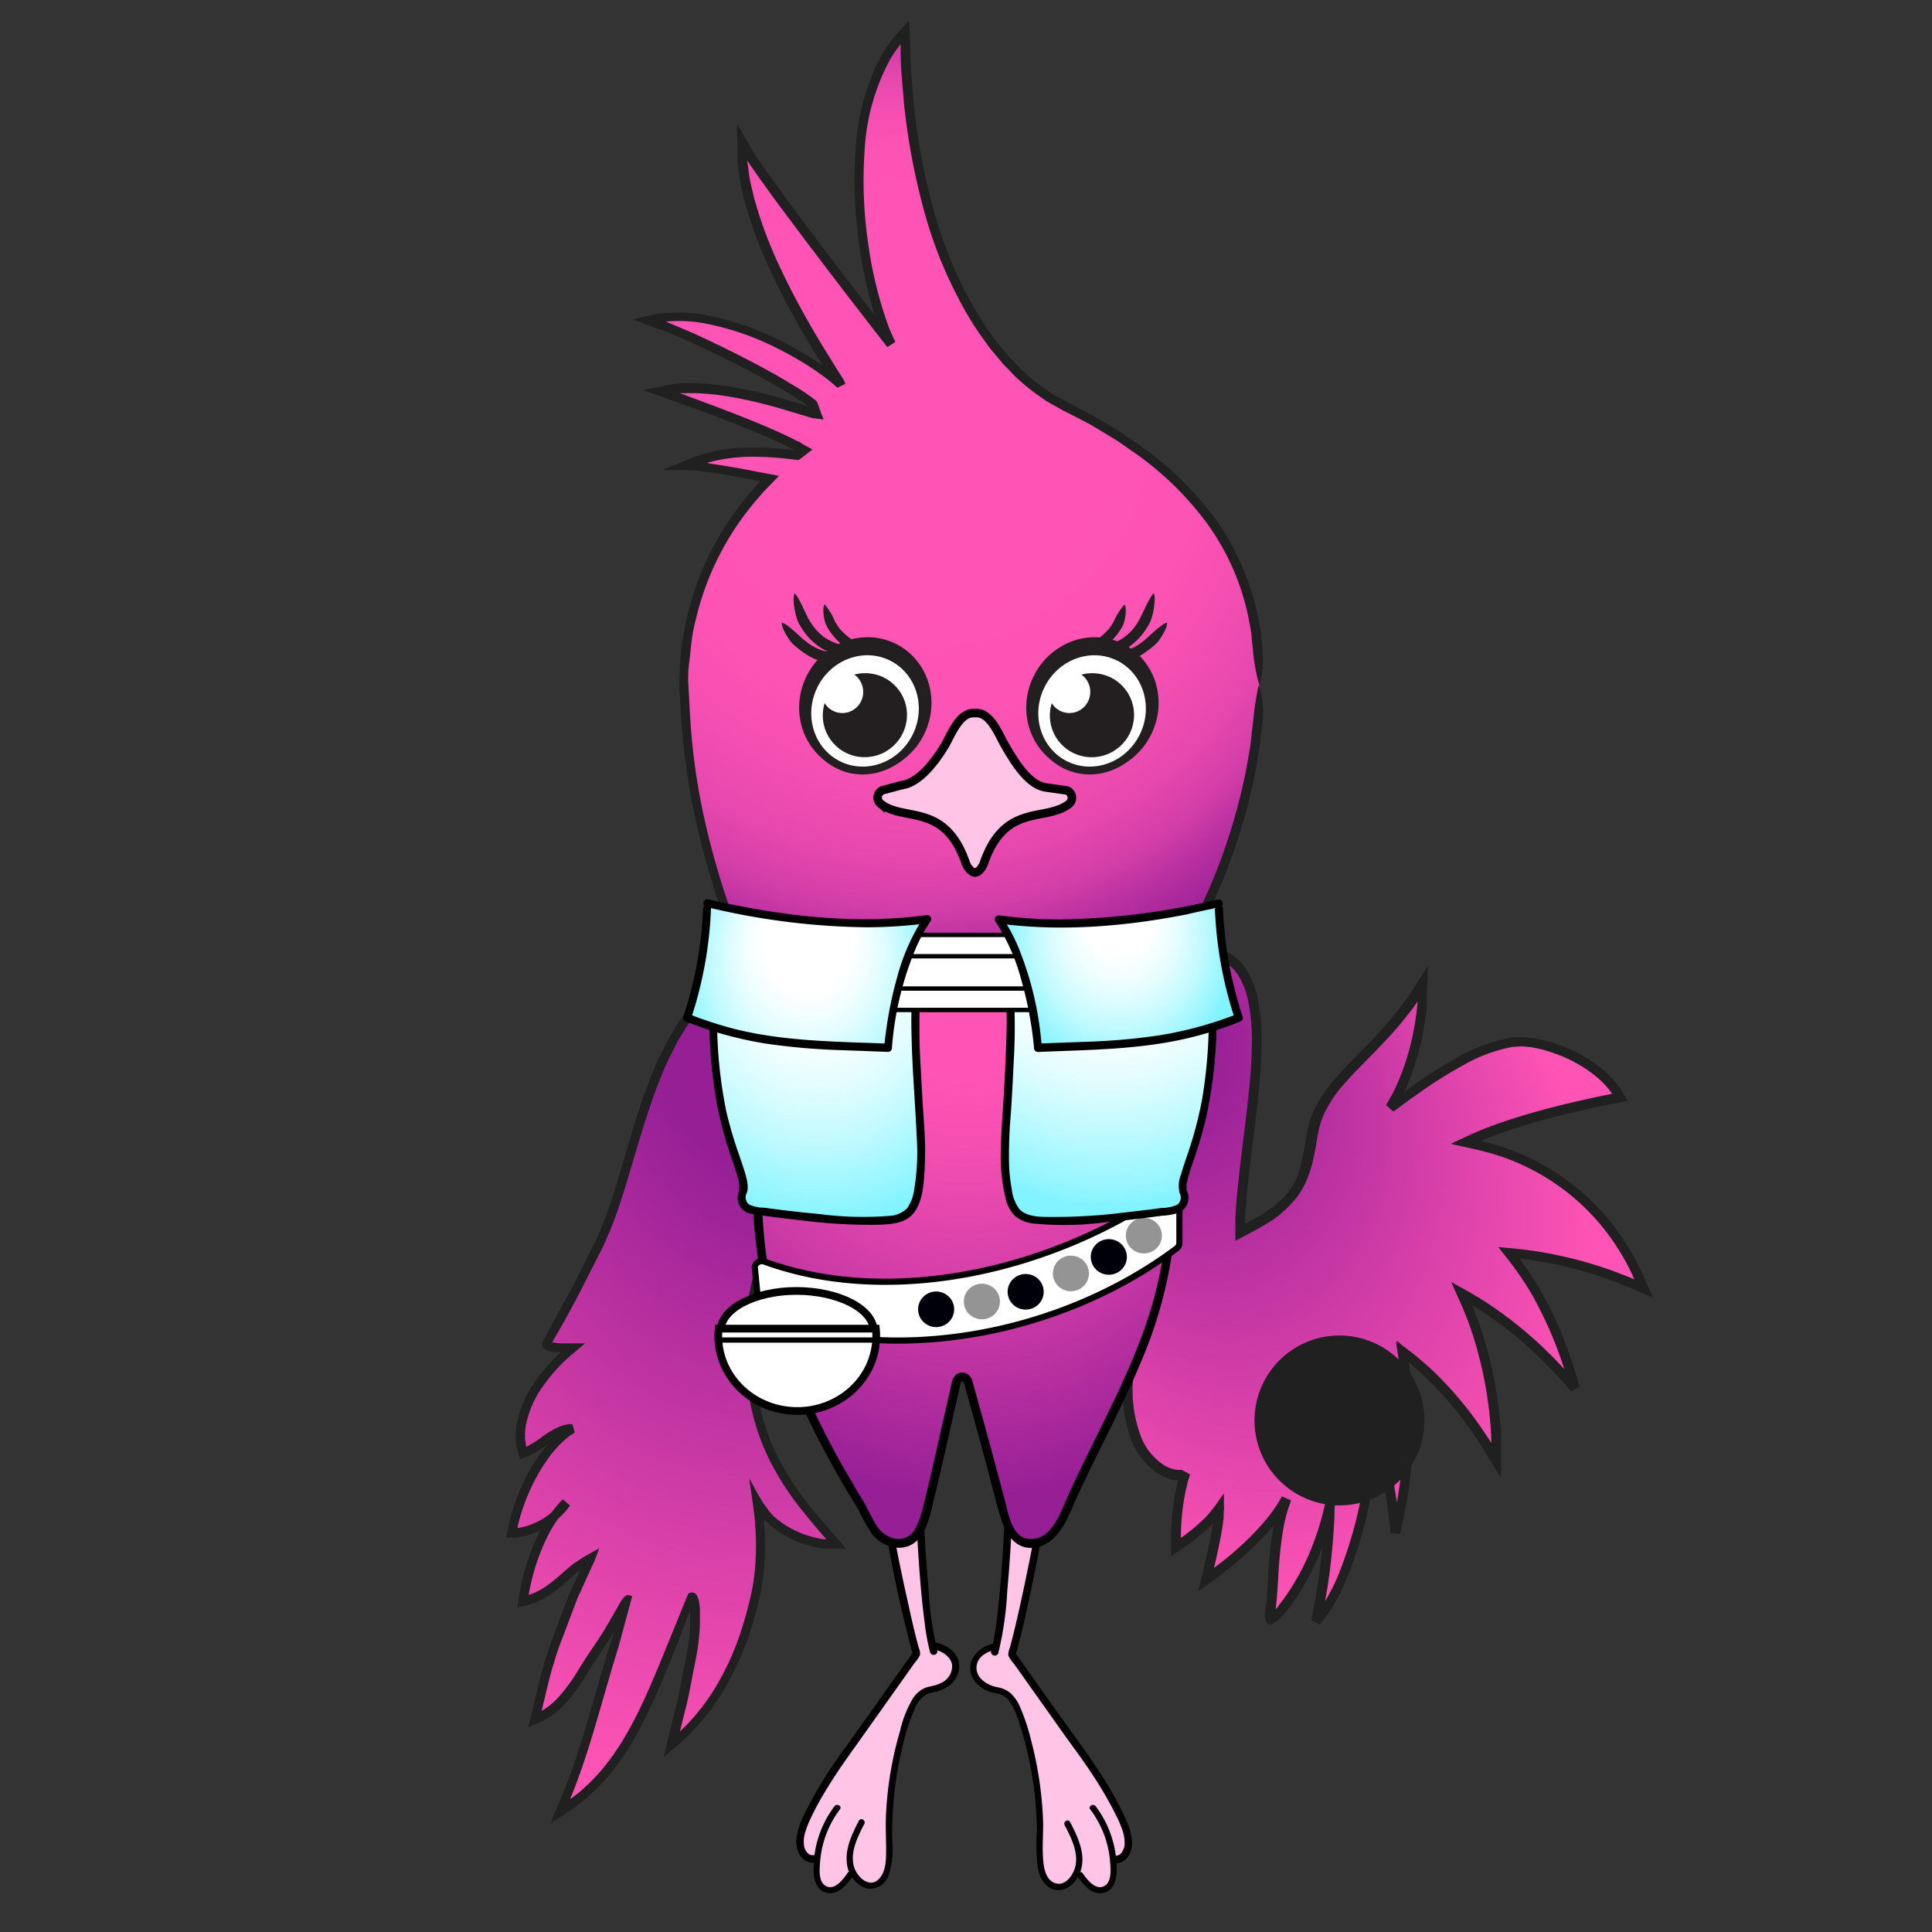<svg xmlns="http://www.w3.org/2000/svg" xmlns:xlink="http://www.w3.org/1999/xlink" viewBox="0 0 300 300"><rect x="0" y="0" width="300" height="300" fill="#333333" stroke="none"/><defs><style>.cls-1,.cls-28{fill:#ffc4e6;}.cls-2{fill:url(#radial-gradient);}.cls-10,.cls-11,.cls-13,.cls-17,.cls-26,.cls-3{fill:#fff;}.cls-12,.cls-13,.cls-14,.cls-17,.cls-20,.cls-28,.cls-3{stroke:#000;}.cls-11,.cls-12,.cls-13,.cls-14,.cls-17,.cls-3{stroke-linecap:round;}.cls-11,.cls-12,.cls-13,.cls-14,.cls-17,.cls-20,.cls-25,.cls-26,.cls-28,.cls-3{stroke-miterlimit:10;}.cls-4{fill:url(#radial-gradient-2);}.cls-5{fill:url(#radial-gradient-3);}.cls-6{fill:url(#radial-gradient-4);}.cls-7{fill:url(#New_Gradient_Swatch_1);}.cls-8{fill:url(#New_Gradient_Swatch_1-2);}.cls-9{fill:url(#New_Gradient_Swatch_1-3);}.cls-11,.cls-25,.cls-26{stroke:#231f20;}.cls-11{stroke-width:0.56px;}.cls-12,.cls-14,.cls-20,.cls-25{fill:none;}.cls-12,.cls-13{stroke-width:1.25px;}.cls-14{stroke-width:0.85px;}.cls-15{fill:url(#radial-gradient-5);}.cls-16{fill:url(#radial-gradient-6);}.cls-17{stroke-width:0.71px;}.cls-18{fill:url(#radial-gradient-7);}.cls-19{fill:url(#radial-gradient-8);}.cls-20{stroke-width:1.38px;}.cls-21{fill:url(#radial-gradient-9);}.cls-22{fill:#202020;}.cls-23{fill:url(#radial-gradient-10);}.cls-24{fill:url(#radial-gradient-11);}.cls-25{stroke-width:2.96px;}.cls-26{stroke-width:1.27px;}.cls-27{fill:#231f20;}.cls-28{stroke-width:1.38px;}</style><radialGradient id="radial-gradient" cx="45.52" cy="41.21" fy="12.104" r="75.31" gradientUnits="userSpaceOnUse"><stop offset="0.16" stop-color="#ff54b5"/><stop offset="0.28" stop-color="#f34eb1"/><stop offset="0.49" stop-color="#d23da8"/><stop offset="0.77" stop-color="#9e2398"/><stop offset="0.81" stop-color="#961f96"/></radialGradient><radialGradient id="radial-gradient-2" cx="-24499.13" cy="-13169.01" r="14.12" gradientTransform="matrix(0.2, 0.04, -0.04, 0.2, 4567.04, 3573.29)" gradientUnits="userSpaceOnUse"><stop offset="0.28" stop-color="#fff"/><stop offset="0.41" stop-color="#fbfbfb"/><stop offset="0.54" stop-color="#efefef"/><stop offset="0.67" stop-color="#dadada"/><stop offset="0.8" stop-color="#bebebe"/><stop offset="0.93" stop-color="#9a9a9a"/><stop offset="0.95" stop-color="#949494"/></radialGradient><radialGradient id="radial-gradient-3" cx="-24434.3" cy="-13202.89" r="14.12" xlink:href="#radial-gradient-2"/><radialGradient id="radial-gradient-4" cx="-24383.17" cy="-13242.24" r="14.12" xlink:href="#radial-gradient-2"/><radialGradient id="New_Gradient_Swatch_1" cx="-520.99" cy="2199.29" r="2.88" gradientTransform="matrix(1, 0.17, -0.17, 0.99, 943.98, -2013.25)" gradientUnits="userSpaceOnUse"><stop offset="0.07" stop-color="#919191"/><stop offset="0.21" stop-color="#828283"/><stop offset="0.47" stop-color="#5c5c60"/><stop offset="0.83" stop-color="#1f1f27"/><stop offset="1" stop-color="#00000a"/></radialGradient><radialGradient id="New_Gradient_Swatch_1-2" cx="-507.4" cy="2194.05" r="2.88" xlink:href="#New_Gradient_Swatch_1"/><radialGradient id="New_Gradient_Swatch_1-3" cx="-495.3" cy="2186.21" r="2.88" xlink:href="#New_Gradient_Swatch_1"/><radialGradient id="radial-gradient-5" cx="21.77" cy="29.27" fy="4.729" r="43.04" gradientUnits="userSpaceOnUse"><stop offset="0.21" stop-color="#fff"/><stop offset="0.28" stop-color="#f7feff"/><stop offset="0.38" stop-color="#e3fdff"/><stop offset="0.51" stop-color="#c1faff"/><stop offset="0.66" stop-color="#92f5ff"/><stop offset="0.71" stop-color="#81f4ff"/></radialGradient><radialGradient id="radial-gradient-6" cx="68.75" cy="29.27" fy="-12.677" r="71.76" gradientUnits="userSpaceOnUse"><stop offset="0.27" stop-color="#fff"/><stop offset="0.31" stop-color="#f7feff"/><stop offset="0.37" stop-color="#e3fdff"/><stop offset="0.44" stop-color="#c1faff"/><stop offset="0.53" stop-color="#92f5ff"/><stop offset="0.55" stop-color="#81f4ff"/></radialGradient><radialGradient id="radial-gradient-7" cx="20.06" cy="12.32" fy="4.466" r="21.14" gradientTransform="translate(0 -2.07) scale(1 1.17)" gradientUnits="userSpaceOnUse"><stop offset="0.34" stop-color="#fff"/><stop offset="0.43" stop-color="#f7feff"/><stop offset="0.57" stop-color="#e3fdff"/><stop offset="0.74" stop-color="#c1faff"/><stop offset="0.94" stop-color="#92f5ff"/><stop offset="1" stop-color="#81f4ff"/></radialGradient><radialGradient id="radial-gradient-8" cx="70.46" cy="12.32" fy="2.722" r="34.01" gradientTransform="translate(0 -1.22) scale(1 1.1)" gradientUnits="userSpaceOnUse"><stop offset="0.15" stop-color="#fff"/><stop offset="0.2" stop-color="#f7feff"/><stop offset="0.29" stop-color="#e3fdff"/><stop offset="0.4" stop-color="#c1faff"/><stop offset="0.52" stop-color="#92f5ff"/><stop offset="0.55" stop-color="#81f4ff"/></radialGradient><radialGradient id="radial-gradient-9" cx="24448.14" cy="74.49" fx="24432.205" fy="-4.543" r="89.42" gradientTransform="matrix(-1, 0, 0, 1, 24482.75, 0)" gradientUnits="userSpaceOnUse"><stop offset="0.25" stop-color="#961f96"/><stop offset="0.61" stop-color="#d840a9"/><stop offset="0.85" stop-color="#ff54b5"/></radialGradient><radialGradient id="radial-gradient-10" cx="-2025.09" cy="1349.18" fx="-2062.849" fy="1299.227" r="72.23" gradientTransform="translate(1855.85 -1329.65) scale(0.85 1.03)" gradientUnits="userSpaceOnUse"><stop offset="0.12" stop-color="#961f96"/><stop offset="0.52" stop-color="#d840a9"/><stop offset="0.79" stop-color="#ff54b5"/></radialGradient><radialGradient id="radial-gradient-11" cx="46.2" cy="124.57" fy="50.79" r="217.12" gradientUnits="userSpaceOnUse"><stop offset="0.14" stop-color="#ff54b5"/><stop offset="0.21" stop-color="#fd53b4"/><stop offset="0.25" stop-color="#f54fb2"/><stop offset="0.29" stop-color="#e748ae"/><stop offset="0.32" stop-color="#d33ea8"/><stop offset="0.34" stop-color="#ba31a1"/><stop offset="0.37" stop-color="#9b2298"/><stop offset="0.37" stop-color="#961f96"/></radialGradient><symbol id="Bird_Body_MASTER_1_9" data-name="Bird_Body_MASTER_1 9" viewBox="0 0 185.53 142.13"><path class="cls-20" d="M7.21,71.38"/><path class="cls-20" d="M132.92,66"/><path class="cls-21" d="M39.31,63.26c0,15.3,4.13,22.57,14.13,33.57-4.54.47-10.81-2.63-12.81-6.63a43.16,43.16,0,0,1,.5,6.66,44.49,44.49,0,0,1-.52,6.8A55.52,55.52,0,0,1,36,117.74,37,37,0,0,1,32,124a33,33,0,0,1-5.25,5.33c.74-2.6,1.35-5.14,1.89-7.65s1-5,1.45-7.51c.88-5,.43-10.5-.54-8.08s-1.89,4.91-2.83,7.41c-4,9.67-8,20.67-18,26.67,4-9,6-18,8.74-26.74.63-2.08,1.27-4.14,2-6.19s.22-1.63-.93.49a71,71,0,0,1-3.78,6.19c-3,4.25-5,9.25-10,11.25,1-4,2-9,3.75-13.38.75-2.18,1.56-4.34,2.43-6.45s1.82-4.17,2.82-6.17c-4,2-6,6-11,7,1-6,3-12,7-16A11.53,11.53,0,0,1,.88,95.06c1-6,4.86-13.88,9.86-16.88-3,0-5,3-8,4-2-6,3-13,8-17-2,0-5,0-4-1,1.5-2.75,2.93-5.38,4.31-8s2.71-5.17,4-7.82C21.74,34.18,22,13.88,38,3.19c5.32-3.57,20.18,1.22,21.2,9.27,3.54,27.83-9.27,12.81-16.74,35.23A56.52,56.52,0,0,0,39.31,63.26Z"/><path class="cls-22" d="M39.31,63.26a26.71,26.71,0,0,0-.5,2.63,17.52,17.52,0,0,0,0,2.94c0,.28.07.7.12,1.21,0,.25.06.53.09.83l0,.22v.06l.07.51c.13.77.21,1.55.38,2.33a36.36,36.36,0,0,0,3.11,9.28,46.43,46.43,0,0,0,5.57,8.53c1.07,1.34,2.2,2.67,3.35,4l.29.32h-.13c-.41,0-.82-.08-1.22-.17a15.44,15.44,0,0,1-4.73-1.79,13.31,13.31,0,0,1-2.09-1.47,4.81,4.81,0,0,1-.48-.42L42.91,92l-.12-.11-.11-.12a.53.53,0,0,1-.11-.14l-.93-1.28L41.41,90l-.29-.49-.58-1-1-1.85-.12-.2c0-.08-.09-.15-.06-.06l0,.3.1.65.44,3c.14,1,.26,2,.33,2.74l.09,1.38a42.49,42.49,0,0,1,0,5.41,32.54,32.54,0,0,1-.76,5.39c-.41,1.79-.88,3.57-1.45,5.33a44.08,44.08,0,0,1-4.58,10,34.73,34.73,0,0,1-3.31,4.43c-.61.69-1.25,1.35-1.92,2l-.19.18h0l.15-.63.68-2.76c.5-1.83.82-3.69,1.18-5.54s.77-3.66,1-5.58c.11-1,.19-1.9.22-2.86,0-.47,0-1,0-1.43l0-.72c0-.28,0-.71-.11-1.18-.12-.92-.41-1.53-.79-1.68a.69.69,0,0,0-.38-.1.83.83,0,0,0-.34.06,1,1,0,0,0-.27.16,1.87,1.87,0,0,0-.16.35l-1.17,2.88-2.3,5.64c-2.76,6.74-5.46,13.42-9.69,18.77a31.48,31.48,0,0,1-3.43,3.67l-.93.83-1,.76-.37.28h0s0,0,0-.11l.24-.58.45-1.15c.59-1.54,1.13-3.08,1.64-4.6,2-6.1,3.53-12,5.2-17.38.2-.58.46-1.59.69-2.45s.48-1.76.71-2.63.47-1.73.7-2.58c.11-.43.23-.85.34-1.27a.2.2,0,0,0-.19-.12.75.75,0,0,1-.24-.08,1,1,0,0,0-.17,0,.51.51,0,0,0-.25,0c-.2.1-.49.2-1.11,1.23l-1.9,3.32-.67,1.12-.47.75c-.64,1-1.28,1.93-1.93,2.89s-1.21,1.89-1.78,2.79a27.77,27.77,0,0,1-3.45,4.66,11.24,11.24,0,0,1-1.92,1.6,3.84,3.84,0,0,1-.5.32h0l0-.22c.05-.17.09-.35.13-.52l.45-1.9c.57-2.38,1-4.08,1.34-5.06.44-1.5.9-2.86,1.43-4.17l1.38-3.67c.46-1.14.81-2.25,1.26-3.21s.86-1.88,1.24-2.73c.31-.66.59-1.29.87-1.9.17-.38.4-.83.5-1.13l.36-.94.17-.46.09-.22,0-.11-.12.06-.9.49L12.52,99l-.79.53-.38.26A3.54,3.54,0,0,0,11,100c-.25.2-.49.38-.71.57l-1.18,1a24.68,24.68,0,0,1-2.62,2.12,3.58,3.58,0,0,1-.57.37,4.61,4.61,0,0,1-.8.45,8,8,0,0,1-1.41.59l-.07,0h0l.06-.32a34.38,34.38,0,0,1,3.14-9.43,19.52,19.52,0,0,1,1.91-3,16.17,16.17,0,0,1,1.29-1.49l.17-.19h0c-2.29-1.89-.64-.52-1.15-.93l0,0,0,0L9,90c-.1.13-.19.27-.3.4a8.27,8.27,0,0,1-.69.77,11.35,11.35,0,0,1-3.74,2.47,9.68,9.68,0,0,1-2.36.65h-.1s0,0,0,0,0,0,.14-.61h0c.14-.57.32-1.29.69-2.4a30.27,30.27,0,0,1,1.94-4.6,26,26,0,0,1,2-3.33A17.68,17.68,0,0,1,10,79.6a3.93,3.93,0,0,1,.57-.41l.3-.2.15-.11.07,0h0c-.77-2.78-.22-.77-.4-1.39h-.07a5.74,5.74,0,0,0-1.82.34,14.27,14.27,0,0,0-3.2,1.89c-.51.36-1,.72-1.54,1-.26.15-.53.31-.81.44-.07,0,0,0,0,0h0l-.06-.23c0-.32-.09-.65-.13-1a11.19,11.19,0,0,1,.09-2.07h0a16.23,16.23,0,0,1,3-6.77,27.12,27.12,0,0,1,3.1-3.61l.47-.44.4-.36c.15-.15.33-.3.51-.45l2.13-1.79c.08,0,0,0-.06,0H10l-1.29,0L8,64.35a5,5,0,0,1-.62-.1l-.23-.06s0,0,0,0c-.17.19-.18.26-.28.31s0,0,0,0,0,0,0,0a.34.34,0,0,1,.17,0l.07,0,.14.08s0,0,0,0l.12-.14.1-.2.36-.66L9.32,61c1-1.87,2.08-3.76,3.09-5.81l3.2-6.29a64.29,64.29,0,0,0,2.77-7C20,37,21.35,31.83,23.1,26.61a79,79,0,0,1,3-7.78c.31-.63.63-1.26.95-1.89a18.78,18.78,0,0,1,1-1.87c.36-.61.73-1.22,1.1-1.83l1.24-1.74.63-.88.71-.81,1.42-1.63,1.58-1.49.8-.74c.28-.24.58-.44.87-.67L38.19,4A5.56,5.56,0,0,1,40,3.1a12.33,12.33,0,0,1,4.22-.3,21.34,21.34,0,0,1,8.34,2.61c2.53,1.42,4.88,3.5,5.68,6.18a6.7,6.7,0,0,1,.21,1l.13,1.13c.09.76.18,1.51.23,2.27.14,1.51.23,3,.23,4.52A25.1,25.1,0,0,1,58.7,25a10.3,10.3,0,0,1-1.49,4c-1.53,2.33-4.48,3.47-6.94,5.38a21.21,21.21,0,0,0-5.93,7A41.62,41.62,0,0,0,41,49.65c-.41,1.4-.79,2.81-1.12,4.22l-.14.59c-.06.28-.12.55-.17.81-.22,1-.38,1.9-.46,2.38a12.92,12.92,0,0,0,.17,5.61,47.19,47.19,0,0,0,1.3-5.35c.09-.47.24-1.31.46-2.33,0-.25.11-.52.17-.79l.14-.58c.32-1.38.69-2.76,1.1-4.13a39.3,39.3,0,0,1,3.18-8,19.72,19.72,0,0,1,5.52-6.56c1.16-.88,2.43-1.63,3.73-2.48a11.92,11.92,0,0,0,3.55-3.26,11.78,11.78,0,0,0,1.72-4.53,25.9,25.9,0,0,0,.35-4.71c0-1.56-.09-3.11-.23-4.65-.06-.78-.14-1.54-.23-2.31l-.13-1.15a8.85,8.85,0,0,0-.27-1.24A9.93,9.93,0,0,0,57.11,7,16.6,16.6,0,0,0,53.29,4.1a22.9,22.9,0,0,0-8.95-2.8,13.72,13.72,0,0,0-4.76.36,7,7,0,0,0-2.24,1.07L35.51,4.1c-.3.24-.62.45-.91.7l-.83.78L32.11,7.13,30.62,8.84l-.74.85-.65.91-1.3,1.82-1.14,1.9a18.1,18.1,0,0,0-1.06,1.93l-1,1.95a80.12,80.12,0,0,0-3.08,7.94C19.91,31.43,18.58,36.61,17,41.4a62.84,62.84,0,0,1-2.71,6.84c-1.09,2.15-2.14,4.24-3.17,6.25S9,58.42,8,60.27L6.53,63l-.36.67-.08.13h0a.63.63,0,0,0-.1.12,1.63,1.63,0,0,0-.19.47,1.12,1.12,0,0,0,.14.68,1.26,1.26,0,0,0,.35.35,1.5,1.5,0,0,0,.3.16,3,3,0,0,0,.47.14,6.46,6.46,0,0,0,.81.13l.76,0h.13L8.68,66c-.17.15-.34.3-.49.46a28.11,28.11,0,0,0-3.28,3.81,17.81,17.81,0,0,0-3.24,7.43h0a12,12,0,0,0-.1,2.39c.05.39.09.77.15,1.15s.13.53.2.79l.28,1c0,.26.21.07.36,0L3,82.87a8.56,8.56,0,0,0,.89-.37A8.4,8.4,0,0,0,4.86,82c.6-.35,1.13-.74,1.64-1.1a12.67,12.67,0,0,1,2.84-1.7,4.3,4.3,0,0,1,1.34-.26h.05c-.17-.62.39,1.38-.38-1.39h0l-.09.06-.17.11L9.73,78a6.21,6.21,0,0,0-.64.47,19.24,19.24,0,0,0-3.71,4,29.38,29.38,0,0,0-2.14,3.51,33.26,33.26,0,0,0-2,4.82,25.68,25.68,0,0,0-.72,2.53c-.1.31-.27,1.33-.41,2.13L0,95.7s0,.12,0,.14H.18l.68,0,.66,0,.58-.06A12.13,12.13,0,0,0,4.81,95a12.92,12.92,0,0,0,4.24-2.81,9.59,9.59,0,0,0,.8-.89c.13-.15.23-.31.35-.47l.09-.11,0-.06,0,0c-.51-.43,1.16.93-1.14-1h0l-.2.21a20.21,20.21,0,0,0-1.39,1.61,22,22,0,0,0-2.06,3.24,36.47,36.47,0,0,0-3.28,9.83q0,.27-.09.51c-.05.27-.09.53-.13.78s-.09.5-.13.74l-.06.35c0,.09-.11.31.06.22l1.26-.31a8.71,8.71,0,0,0,1-.29,10.72,10.72,0,0,0,1.63-.67,6.65,6.65,0,0,0,.9-.51,5.42,5.42,0,0,0,.63-.42,25.58,25.58,0,0,0,2.77-2.23l1.14-1c.21-.18.44-.35.67-.53l.07,0h0c-.08.18-.17.36-.25.55l-1.26,2.77c-.47,1-.82,2.08-1.27,3.24s-.91,2.39-1.4,3.7-1,2.75-1.47,4.26c-.3,1-.78,2.74-1.35,5.14-.39,1.61-.83,3.44-1.33,5.47l0,.14,0,.07.06,0,.26-.12.52-.23,1.06-.48a10.79,10.79,0,0,0,1.06-.55c.2-.11.38-.23.57-.36a13.4,13.4,0,0,0,2.16-1.8A28.74,28.74,0,0,0,13,118c.57-.91,1.14-1.84,1.76-2.76s1.3-1.9,1.94-2.91l.75-1.21h0l-.87,2.75c-1.69,5.43-3.18,11.32-5.19,17.35-.51,1.5-1,3-1.62,4.53l-.45,1.14-.66,1.6c-.31.75-.62,1.5-.94,2.25l-.47,1.12-.06.14s-.07.14,0,.07l.26-.16.52-.34L10,140.24l1-.67.64-.5,1-.79,1-.87a33,33,0,0,0,3.6-3.86c4.41-5.59,7.14-12.4,9.9-19.14l.26-.64.21-.53.41-1.08.82-2.15.82-2.16.1-.25h0s0,0,0,.2l0,.67c0,.45,0,.9,0,1.36,0,.91-.11,1.82-.22,2.72-.21,1.8-.66,3.65-1,5.48s-.67,3.68-1.16,5.49l-.67,2.73-.53,2.12c-.25,1-.39,1.74-.58,2.61l-.07.31.26-.22.53-.42,1-.84c.34-.27.69-.58,1-.88l.85-.78c.7-.67,1.37-1.37,2-2.09a34.55,34.55,0,0,0,3.46-4.62A46,46,0,0,0,39.5,111c.57-1.8,1.06-3.63,1.48-5.46a35.93,35.93,0,0,0,.8-5.61,45.52,45.52,0,0,0,0-5.6L41.72,93c0-.13,0,0,0-.06h0l.39.38a5.89,5.89,0,0,0,.53.48,15.76,15.76,0,0,0,2.31,1.62,16.65,16.65,0,0,0,5.2,2,10.82,10.82,0,0,0,1.39.2h1.16c.4,0,.82,0,1.24,0l.63,0h.32c.07,0,.1,0,0-.06l-.09-.12-.77-.93-1.44-1.62c-1.14-1.29-2.25-2.6-3.31-3.92a45.33,45.33,0,0,1-5.39-8.26,34.36,34.36,0,0,1-3-8.89c-.16-.75-.24-1.51-.37-2.26L40.5,71v0l0-.22q0-.43-.09-.81c-.05-.49-.09-.9-.12-1.17a23.67,23.67,0,0,0-.36-2.85C39.76,65,39.56,64.22,39.31,63.26Z"/><path class="cls-23" d="M92.13,28.47c-1.5,13.58-4.7,40.88,10.9,30.4-7.91,24.12,5.38,28.36,6.8,26.51a37.78,37.78,0,0,0-1.51,12s4.93-3.1,7-6.29c.24,2.34-2.09,11.53-2.09,11.53s9.49-6.5,12.94-13.17c-2.35,6-1.81,12.32-2.69,19.11,0,.41.26.71.49.47,4.29-4.44,7.6-11.09,9.26-18.64a105.76,105.76,0,0,1-2.25,19c6.45-7.38,9.65-25.11,9.15-32.61a87.56,87.56,0,0,1,3.67,18.26A72.51,72.51,0,0,0,145,65.68a57.63,57.63,0,0,1,15.21,17.71,62.83,62.83,0,0,0-5.7-27.12,64.48,64.48,0,0,1,18.43,15.48,58.56,58.56,0,0,0-10.67-21.94A66.5,66.5,0,0,1,184,55.59C178.14,40.71,166.37,34,155.18,31.91c6.83-3.37,17.89-6,25-7.29-3.12-5.7-11.45-9-16.27-9-7,.08-17.18,8-20.92,10.71a41.86,41.86,0,0,0,5.35-20.16c-6.56,11.4-16.55,15.39-17.91,24.61-1.28,8.65-3,11.18-11.8,15.66.23-17.2,9.17-44.87-6.46-45.67C99.2.11,93.62,14.9,92.13,28.47Z"/><path class="cls-22" d="M92.13,28.47a20.51,20.51,0,0,0-1.41,5.71c0,.57-.14,1.58-.26,2.8C90.18,40.4,90,43.9,90,47.5A48.33,48.33,0,0,0,90.4,53a18.72,18.72,0,0,0,1.52,5.48,7,7,0,0,0,1.88,2.44,5.07,5.07,0,0,0,3,1.12,7.78,7.78,0,0,0,3-.56,8.84,8.84,0,0,0,1.37-.59l.33-.17.14-.07h0a1.27,1.27,0,0,0-.06.18c-.2.76-.4,1.52-.61,2.28a47,47,0,0,0-1,5.73,22.68,22.68,0,0,0,1.38,11.81,11.43,11.43,0,0,0,4,4.78,6.83,6.83,0,0,0,3.09,1.15h.26s0,0,0,0a34.54,34.54,0,0,0-1,6c-.08,1-.13,2-.15,3v1.12l0,1.44a6.77,6.77,0,0,0,0,.68l.6-.38c.4-.26.8-.51,1.21-.79l.6-.41.3-.22.61-.45c.4-.31.8-.62,1.19-.94a25.54,25.54,0,0,0,2.24-2.06h0l0,.17-.12.71c-.25,1.5-.57,3-.89,4.4-.2.88-.4,1.74-.59,2.55-.16.65-.32,1.28-.47,1.9-.08.31-.16.62-.23.92l-.06.23s0,.11,0,.07l.09-.06.35-.24,1.32-.92,1.22-.89,1.28-1,1-.78c3.93-3.19,7.51-6.89,9.39-10.27l.18-.31.08-.15,0,0h0l-1.44-.65h0v0l0,.08c-.08.22-.15.43-.23.63-.15.4-.26.79-.37,1.16-.23.72-.37,1.36-.49,1.87-.22,1-.3,1.56-.28,1.44h0a70.13,70.13,0,0,0-.79,7.94c-.08,1.24-.16,2.43-.26,3.53,0,.28,0,.55-.08.82s-.07.69-.11,1l-.09.77c0,.18.07.34.1.51s0,.38.12.45a1.11,1.11,0,0,0,.28.3,1.05,1.05,0,0,0,.44.18c.1.06.23-.08.37-.16s.51-.36.76-.52l.36-.26c.14-.15.27-.29.39-.44l.43-.5c.47-.57.84-1.05,1.11-1.42l.43-.6a40.07,40.07,0,0,0,4.72-9.22c.55-1.52,1-3,1.37-4.38.09-.35.17-.69.25-1l.12-.5.05-.25,0-.06a13.74,13.74,0,1,0-1.57-.18h0v.15c0,.64,0,1.25-.07,1.83-.24,4.6-.57,7-.36,5h0c-.29,3.19-.74,6.33-1.26,9.14l-.4,2-.1.49,0,.12v.06h0l1.37.69h0l0,0,.16-.21.62-.79a17,17,0,0,0,1.06-1.54,14.69,14.69,0,0,0,.84-1.43c.24-.46.47-.88.68-1.27s.35-.76.5-1.08c.29-.65.52-1.13.63-1.43.22-.6.18-.4-.34.79h0a68.81,68.81,0,0,0,4.6-17A52.43,52.43,0,0,0,141,78.4l0-.88v-.74c-.69.12,1.54-.31-1.54.28h0v.07l.46,1.51c.29,1,.54,1.9.77,2.76.88,3.44,1.29,5.89,1.46,6.83s.09.38-.39-2.1c.36,1.8.65,3.59.89,5.32.11.87.22,1.72.31,2.55l.06.62,0,.31v.21l1.56.12h0l0-.08c.09-.4.19-.8.28-1.19a68.39,68.39,0,0,0,1.38-8c.22-2,.29-3.37.32-3.64s0,.5-.22,2.63h0a74.67,74.67,0,0,0,.1-13.68c-.1-1.08-.21-2.15-.35-3.2l-.08-.62h0s0,0,0,0c.39.31.76.63,1.13,1,.74.64,1.45,1.3,2.13,2a57.62,57.62,0,0,1,7,8.33c.49.7,1,1.41,1.41,2.12l2.35,3.83.61,1,.15.25.08.12s.06.12.05,0v-.6c0-.79,0-1.58,0-2.37s0-1.52,0-2.33l0-.8,0-.59A65.37,65.37,0,0,0,158,63.09c-.37-1.16-.75-2.27-1.16-3.32-.2-.53-.41-1.05-.63-1.55,0-.11,0,0,0,0h0l.3.18.58.36c.39.24.76.48,1.12.73a64.76,64.76,0,0,1,11.05,9.38c2,2.12,2.7,3,2.7,3l.2.23.08.09,0,0v0h0l1.37-.71v0l-.1-.36c-.08-.29-.18-.66-.32-1.15-.29-1-.7-2.4-1.45-4.45a60.91,60.91,0,0,0-3.58-8.1c-.26-.47-.9-1.7-2.08-3.58-.31-.46-.63-1-1-1.52l-.59-.84-.54-.73h0l.22,0,1.36.17a64.33,64.33,0,0,1,13.17,3.31q.93.33,1.89.72c.7.28,1,.39,2.62,1.1l2,.87.26.11s.05,0,0,0l0-.06-.06-.13-.22-.5-.44-1-.87-2c-.16-.34-.29-.71-.48-1A39.86,39.86,0,0,0,178,44a37.77,37.77,0,0,0-19.56-12.12l-.77-.2s0,0,0,0h0l.73-.31c2-.8,4.09-1.51,6.25-2.17,4.31-1.31,8.89-2.42,13.67-3.38l2.78-.54.2,0c.05,0,.2,0,.11-.09l-.24-.38L180.7,24l-.48-.79c-.12-.17-.21-.27-.31-.41a15.41,15.41,0,0,0-2.75-2.84,23.35,23.35,0,0,0-7-3.87,20.93,20.93,0,0,0-4-1,14.79,14.79,0,0,0-2.12-.18c-.36,0-.72,0-1.08.06a6.41,6.41,0,0,0-1.07.15,27.05,27.05,0,0,0-7.91,3,71.55,71.55,0,0,0-7.28,4.59c-1.19.83-2.37,1.69-3.55,2.55l-.44.32-.11.08,0,0c.49.48-1.19-1,1.09,1.08l.14-.24c.19-.33.38-.65.56-1,.35-.66.69-1.34,1-2a42.26,42.26,0,0,0,2.8-8.74c.31-1.52.54-3.06.71-4.63l0-.58,0-.35c0-.19,0-.39,0-.57l.11-2.25.08-2.26,0-.56V3.39a.49.49,0,0,1-.07.11l-.15.23-.6.95h0c-.54.82-1.07,1.65-1.61,2.49l-.42.68-.37.52-.45.64c-.57.86-1.25,1.65-1.9,2.49-1.35,1.63-2.84,3.22-4.4,4.82s-3.21,3.2-4.77,5a20.9,20.9,0,0,0-4,6.16,16.06,16.06,0,0,0-.58,1.82c-.12.61-.29,1.27-.37,1.85-.18,1.19-.39,2.38-.67,3.54A18.94,18.94,0,0,1,127.75,38a11,11,0,0,1-2,2.84,16.19,16.19,0,0,1-2.83,2.27c-.51.35-1.06.66-1.59,1l-1.51.84-.19.1-.1,0s0,0,0,0l0-.89c.06-1.28.17-2.57.29-3.87.48-5.17,1.27-10.42,1.82-15.76.28-2.67.5-5.36.55-8.09a33.31,33.31,0,0,0-.72-8.23,14.54,14.54,0,0,0-1.59-4,8.51,8.51,0,0,0-3.16-3.06A10.14,10.14,0,0,0,112.51,0a16.65,16.65,0,0,0-4.23.28,15.13,15.13,0,0,0-7.39,3.91,24.06,24.06,0,0,0-4.82,6.66,44.87,44.87,0,0,0-2.84,7.53l-.24.9-.15.58c-.09.39-.2.75-.26,1.09-.14.68-.26,1.24-.33,1.6a16.16,16.16,0,0,0-.12,5.9,30.67,30.67,0,0,0,1.66-5.59c.08-.35.19-.9.33-1.56.07-.33.17-.68.26-1.05l.15-.57c.07-.29.15-.58.23-.88a42.09,42.09,0,0,1,2.73-7.23A22.08,22.08,0,0,1,102,5.37a13.48,13.48,0,0,1,6.61-3.51c2.47-.47,5.22-.46,7.33.72a6.78,6.78,0,0,1,2.59,2.51,13,13,0,0,1,1.4,3.51,31.85,31.85,0,0,1,.67,7.83c0,2.65-.26,5.31-.54,8-.55,5.29-1.33,10.54-1.82,15.78-.12,1.31-.23,2.61-.29,3.93l0,.49,0,.72,0,1.77,0,.45v.22c0,.06,0,0,0,0l.1,0,.76-.4,1.51-.79.58-.31.43-.24.85-.48c.56-.35,1.12-.66,1.66-1A17,17,0,0,0,126.84,42a12.64,12.64,0,0,0,2.33-3.25,19.76,19.76,0,0,0,1.28-3.67c.29-1.23.52-2.46.7-3.68.09-.63.23-1.14.34-1.71A15.22,15.22,0,0,1,132,28a19.67,19.67,0,0,1,3.69-5.69c1.5-1.72,3.14-3.31,4.71-4.92s3.1-3.24,4.5-4.92c.66-.87,1.37-1.69,2-2.58l.46-.66.09-.12h0l-.08.8q-.24,2.27-.69,4.47a40,40,0,0,1-2.69,8.4c-.3.66-.62,1.31-1,1.94-.16.32-.35.62-.53.94l-.13.23c2.29,2.1.67.56,1.19,1l.06,0,.11-.09.45-.32c1.18-.87,2.34-1.72,3.52-2.54a71.45,71.45,0,0,1,7.12-4.48,25.5,25.5,0,0,1,7.44-2.87,4.26,4.26,0,0,1,.94-.13c.31,0,.62-.06.93-.06a15.06,15.06,0,0,1,1.88.16,20.19,20.19,0,0,1,3.69,1,22.07,22.07,0,0,1,6.51,3.6,14,14,0,0,1,2.48,2.56l.25.34h0s0,0,0,0l-.85.17c-4.83,1-9.44,2.09-13.82,3.42-2.19.67-4.32,1.39-6.38,2.22-.26.09-.5.21-.77.32-.5.21-1,.42-1.46.65-.93.44-2,.9-2.82,1.33l3.05.67c.5.11,1,.21,1.51.34l.74.19A36.2,36.2,0,0,1,176.83,45,38,38,0,0,1,182,53c.18.33.3.69.46,1,0,.06,0,.07,0,.06h0c.29.13-.7-.3-1.3-.53s-1.29-.5-1.93-.74a66.54,66.54,0,0,0-13.49-3.38l-1.39-.18-1.1-.12L162,49l-1.24-.12c-.08,0-.25-.05-.26,0l.19.24.37.47,1.42,1.82.75,1c.2.28.39.55.57.82.37.51.68,1,1,1.47,1.15,1.81,1.77,3,2,3.47h0a60.86,60.86,0,0,1,3.49,7.9c.73,2,1.13,3.4,1.42,4.35l.31,1.12c0,.14.07.26.09.36v0c.61-.31-1.36.71,1.37-.7h0l-.05,0-.07-.09-.21-.24s-.73-.92-2.76-3.09a65.86,65.86,0,0,0-11.32-9.62c-.37-.25-.75-.49-1.15-.74l-.6-.38-.9-.53c-.82-.49-1.64-.93-2.51-1.42l-.64-.36-.33-.18-.08-.05s-.06,0,0,0l.08.16.6,1.37c.2.46.41.92.62,1.39s.47,1.05.63,1.43.41,1,.6,1.5c.4,1,.78,2.11,1.13,3.24a64.13,64.13,0,0,1,2.82,16l0,.57a2.49,2.49,0,0,1,0,.37h0l-.05-.08-.22-.34q-.69-1.08-1.44-2.16a59.92,59.92,0,0,0-7.19-8.56c-.71-.69-1.44-1.37-2.2-2-.39-.34-.77-.67-1.18-1-.72-.6-1.56-1.2-2.35-1.82-1.23-1.33-.56.54-.51,1.38l.23,1.53.12.93c.15,1,.25,2.08.35,3.14a73.18,73.18,0,0,1-.1,13.38h0c.19-2.08.22-2.84.21-2.57s-.09,1.56-.31,3.56a68.19,68.19,0,0,1-1.35,7.78c-.09.38-.18.77-.28,1.16v.07h0c-1.38-.1,1.89.16,1.55.13v-.06l0-.16,0-.31-.06-.63c-.09-.84-.2-1.71-.32-2.59-.24-1.76-.54-3.58-.9-5.42h0c.49,2.53.55,3.1.4,2.14s-.59-3.45-1.49-7c-.23-.88-.48-1.82-.78-2.81-.15-.5-.31-1-.47-1.53l0,0v0h0c-3.08.58-.85.17-1.54.3v.7l0,.82a53,53,0,0,1-.59,7.31,68.09,68.09,0,0,1-4.49,16.62h0c.5-1.16.54-1.35.32-.77-.1.3-.32.76-.6,1.38l-.48,1c-.2.37-.41.77-.65,1.2a12.75,12.75,0,0,1-.79,1.35,13,13,0,0,1-1,1.43l-.57.73-.15.19v0h0c2.74,1.37.76.38,1.37.68h0v-.06l0-.12.1-.5c.13-.67.27-1.37.41-2.08.53-2.86,1-6,1.28-9.29h0c-.22,2,.12-.4.36-5.08,0-.58,0-1.2.07-1.85v-.17h0l-1.57-.2v.06l-.06.24c0,.16-.07.32-.11.48-.08.32-.15.65-.25,1a43.14,43.14,0,0,1-1.32,4.24,38.64,38.64,0,0,1-4.53,8.85l-.41.57c-.25.35-.61.81-1,1.35l-.31.36h0c0-.45.09-.91.13-1.39.1-1.12.18-2.32.26-3.57a70.74,70.74,0,0,1,.77-7.76c0,.11.06-.4.27-1.37.11-.49.25-1.09.46-1.77.1-.34.21-.71.35-1.08l.21-.59,0-.07v0h0l-1.45-.65h0l0,0-.08.14-.17.29c-1.71,3.08-5.16,6.7-9,9.81l-1,.76-.74.58h0s0,0,0,0l.35-1.54c.32-1.42.64-2.94.91-4.48l.12-.74.08-.57c0-.25.06-.49.09-.73,0-.45,0-.87.05-1.31s0-.78,0-1.17l0-1.2V88.7l-.25.35-.52.73a25.12,25.12,0,0,1-2.06,2.65,27.87,27.87,0,0,1-2.11,1.94c-.38.3-.75.6-1.14.89l-.88.65h0v-.35c0-1,.06-1.93.14-2.9a33.55,33.55,0,0,1,.94-5.67c.09-.39.3-1,.39-1.37l-.64-.34-.35-.19-.25-.13s-.08-.06-.14-.06l-.2,0a1.08,1.08,0,0,1-.19,0h-.28a5.34,5.34,0,0,1-2.35-.9,9.79,9.79,0,0,1-3.39-4.12,21.22,21.22,0,0,1-1.26-11,48.91,48.91,0,0,1,1-5.53l.36-1.36.19-.68.35-1.17.79-2.56.1-.32.05-.16,0-.08-.08,0-.6.37-1.2.73L101.3,59l-.79.42a8.48,8.48,0,0,1-1.21.52,6.4,6.4,0,0,1-2.42.46,4.12,4.12,0,0,1-3.54-2.68,16.68,16.68,0,0,1-1.36-5,44.28,44.28,0,0,1-.37-5.26c-.06-3.51.15-7,.43-10.36.11-1.2.2-2.21.25-2.77A22.22,22.22,0,0,0,92.13,28.47Z"/></symbol><symbol id="Bird_Head_1_3" data-name="Bird_Head_1 3" viewBox="0 0 102.02 154.58"><path class="cls-24" d="M101.31,107.45c0-.06,0-.13,0-.19,0-15.68-5.36-32.08-31.74-45.07C57.23,56.11,44.4,36.32,44,1.84c-12,12-6.9,41.48-2.17,50.52,0,0-22.73-29.12-24.15-32.64-.57,15.68,15.93,38.52,16,39.12-5-4.71-20.53-13.5-31.14-10.42C10.44,51.18,25.07,58.68,29.06,62a15.61,15.61,0,0,0,.75,1.54c-1.08.11-16.08-6-25.3-3.59C7.62,61,22.62,66.28,27.64,69.42c-.37.27-.73.56-1.1.84C21.36,69.7,15.22,69,8.47,71.94c2.72,0,10.57,1.49,13.67,2.13A46.35,46.35,0,0,0,8.47,112.3c1,21.46,10.07,40.51,10.07,40.51l26.31-.05a46.75,46.75,0,0,0,20,0l22.69-.05A90.15,90.15,0,0,0,101.21,113,36.57,36.57,0,0,0,101.31,107.45Z"/><path class="cls-22" d="M101.31,107.45a15.49,15.49,0,0,0,.52-5.64c0-.41-.11-1.08-.21-1.89l0-.31,0-.16-.07-.47c0-.33-.07-.67-.14-1L101,96a41.19,41.19,0,0,0-6.65-15.22A52.36,52.36,0,0,0,81.92,68.64c-1.22-.81-2.39-1.71-3.66-2.47s-2.53-1.54-3.82-2.28L70.5,61.81c-.68-.34-1.27-.7-1.91-1.05l-.94-.52-.88-.63a30.28,30.28,0,0,1-3.4-2.7c-.54-.48-1-1-1.55-1.54l-.77-.78c-.24-.27-.47-.55-.7-.83l-1.41-1.68c-.44-.59-.86-1.19-1.29-1.79-.89-1.16-1.6-2.45-2.38-3.69a68.16,68.16,0,0,1-6.7-16.2,106,106,0,0,1-3.16-17c-.23-2.83-.51-5.63-.55-8.42,0-1-.07-1.94-.1-2.9l-.1-2c0-.15-.06,0-.11,0l-.18.19L44,.67l-.7.76-.69.75-.33.37-.26.34-.65.85c-.4.59-.81,1.18-1.16,1.79A36.76,36.76,0,0,0,36,21.07a71.85,71.85,0,0,0,.56,14.86,68.65,68.65,0,0,0,3,13.08c.35,1,.75,2,1.18,2.91l.34.7,0,.09c2.55-1.62.69-.47,1.25-.84l0,0-.11-.15L42,51.39l-.9-1.15q-1.77-2.3-3.4-4.4h0C33.2,40,28.91,34.34,25.19,29.32c-1.85-2.52-3.58-4.88-5.06-7.06l-.28-.41-.07-.1a1.6,1.6,0,0,1-.13-.21l-.28-.47q-.54-.95-1.08-1.86c-.36-.61-.7-1.22-1-1.81L17,17l-.11-.23-.06-.11s-.05-.1,0,0c0,.29,0,.58,0,.87,0,1.17.07,2.31.1,3.42,0,.55,0,1.09,0,1.62,0,.11,0,.31,0,.36l0,.2.05.4c.16,1.05.25,2,.43,2.89s.38,1.64.53,2.32c.32,1.36.68,2.3.82,2.84.33,1.07.11.43-.72-2.4a72.45,72.45,0,0,0,4.56,12c1.72,3.66,3.54,7,5.3,10,.89,1.5,1.75,2.92,2.6,4.27.42.67.83,1.32,1.24,2l.59.93c.19.27.41.73.45.64h0l.44-.05c-.28.48,1-.7.84-.58l-.06,0-.1-.09-.2-.18-.41-.35c-.26-.24-.53-.45-.8-.66-.53-.43-1.06-.82-1.58-1.18-1-.74-2-1.35-2.92-1.91a55.91,55.91,0,0,0-6.91-3.55l.27.12,1.19.52,1.91.93h0a46.15,46.15,0,0,0-13-4.5,24.45,24.45,0,0,0-5.79-.28l-.71.06-.63,0-.57.13-2.33.5-1.13.24-.28.07-.14,0s.06,0,.08,0l.51.21,2,.79c.3.13.72.27,1.07.4L4.69,50l1,.42,1.88.79,3.32,1.49c2,.95,3.69,1.76,5.07,2.46,2.75,1.4,4.36,2.27,5.28,2.79l1.17.65,1.37.79c.53.32,1.25.73,2.18,1.33.48.3,1,.64,1.56,1,.29.19.56.42.86.65l.05,0,0,0h0v0h0l-.18-.06-.37-.11-3.35-1a74.35,74.35,0,0,0-8.73-2,43.75,43.75,0,0,0-5.57-.58l-1.53,0a5.22,5.22,0,0,0-.79,0l-1.14.11A9,9,0,0,0,5.34,59l-1.45.29-1.49.29-.74.15c.19.08.51.18.75.27L8,62l3.42,1.25c2.34.87,4.81,1.81,7.39,2.86,1,.41,2.25.92,4,1.72.89.41,1.91.88,3.06,1.49l.36.19s0,0,.05,0,.06,0,0,0L25,69.33A51.42,51.42,0,0,0,18.93,69a30.25,30.25,0,0,0-3.68.27c-.65.08-1.31.21-2,.34l-1,.24c-.37.08-.56.16-1.4.39-.67.22-1.25.46-1.85.69l-1.85.74-1.86.76-.36.15c-.31.07.17.07.43.07l1.72,0,1.67,0,1.33.1c.45,0,.87.08,1.28.13l.83.11,2.52.4c1.72.28,3.53.62,5.43,1l.51.1h0l-.32.33c-.18.18-.36.37-.54.58l-1.06,1.2a47.1,47.1,0,0,0-10,19.91c-.28,1.1-.46,2.25-.67,3.41s-.34,2.35-.41,3.57-.12,2.46-.15,3.72.13,2.53.2,3.82a108.13,108.13,0,0,0,2,16.17,127.82,127.82,0,0,0,4.74,17.12c.51,1.45,1.05,2.89,1.62,4.34.29.73.58,1.45.89,2.18l.46,1.08.66,1.46.07.14H28l9.74,0h7l.22,0c.82.18,1.65.33,2.49.46a47.21,47.21,0,0,0,10.16.47,46,46,0,0,0,5.1-.59l1.26-.23a5.85,5.85,0,0,1,1.1-.19h2.54l11,0h9.3l0-.07.59-.88.74-1.18a91,91,0,0,0,8.92-20,90.39,90.39,0,0,0,2.61-10.4l.45-2.61c.06-.43.16-.86.2-1.3l.06-.49,0-.21c0-.29.06-.56.09-.82.13-1,.23-1.91.29-2.4a13.51,13.51,0,0,0-.65-5.65,46.24,46.24,0,0,0-.86,5.51c-.06.48-.16,1.33-.29,2.36,0,.25-.06.52-.09.79l0,.21-.06.49c0,.43-.13.85-.2,1.28-.14.85-.29,1.7-.44,2.56a89.3,89.3,0,0,1-2.56,10.22A89.65,89.65,0,0,1,88,150.5l-.72,1.15-.17.26H78.63l-11,0H64.94a1.09,1.09,0,0,0-.29,0l-.33.07-.61.12-1.23.23a45.37,45.37,0,0,1-4.93.57,44.91,44.91,0,0,1-9.84-.46c-.81-.12-1.61-.27-2.41-.44l-.39-.08H37.74L28,152H19l-.76-1.74c-.3-.72-.59-1.43-.87-2.15-.57-1.43-1.1-2.86-1.6-4.29A126.24,126.24,0,0,1,11.11,127a104.88,104.88,0,0,1-1.95-16c-.07-1.27-.14-2.51-.21-3.74s0-2.42.16-3.6.25-2.33.39-3.46.37-2.23.65-3.3a45.58,45.58,0,0,1,9.72-19.27l1-1.16a6.89,6.89,0,0,1,.52-.56l.74-.77,1.06-1.09.26-.27c.08-.09.24-.2,0-.2l-.73-.15L20.41,73q-2.86-.57-5.47-1l-2.56-.4L12,71.49h0c-.15.05.33-.11.63-.17l1-.23c.64-.12,1.27-.25,1.88-.32a29.19,29.19,0,0,1,3.5-.26,51.25,51.25,0,0,1,5.9.33l1.26.14.57.06c.19,0,.33-.22.49-.31l.95-.72.46-.36.23-.17.11-.09s.11-.06,0-.08L28,68.78l-.88-.52L27,68.14l-.12-.06L26.6,68c-1.2-.64-2.24-1.12-3.15-1.52-1.81-.82-3.08-1.34-4.08-1.75-2.6-1.06-5.08-2-7.43-2.88L7.59,60.23h0l.37,0c.25,0,.5,0,.74,0h1.45a41.28,41.28,0,0,1,5.36.55,74.35,74.35,0,0,1,8.56,2l3.33,1,.94.28c.24.08.48.13.71.2s.41,0,.61.08l1.18.14c-.13-.36-.31-.75-.45-1.11L30,62.22c-.08-.19-.12-.31-.24-.56s-.29-.3-.37-.39c-.33-.24-.64-.5-.94-.7q-.9-.63-1.62-1.08c-1-.62-1.7-1-2.23-1.36l-1.4-.81L22,56.66c-.93-.52-2.55-1.4-5.33-2.81-1.39-.7-3.07-1.52-5.11-2.48-1-.47-2.14-1-3.36-1.5l-1.9-.81-1-.39h0l.6-.06a23.07,23.07,0,0,1,5.42.28,44.42,44.42,0,0,1,12.54,4.35L22,52.33l-1.16-.51-.25-.11a54.8,54.8,0,0,1,6.72,3.45c.88.54,1.84,1.14,2.83,1.86.5.34,1,.72,1.51,1.12.25.2.51.4.76.63l.37.33.19.16.1.09,0,0c-.28.14,2.41-1.18,1.27-.64v0l0-.06a5.71,5.71,0,0,0-.66-1.21c-.19-.3-.39-.62-.6-.93l-1.23-2q-1.26-2-2.57-4.23c-1.74-3-3.54-6.26-5.24-9.86a69.92,69.92,0,0,1-4.46-11.78c.81,2.75,1,3.37.7,2.34-.14-.52-.49-1.44-.79-2.76-.16-.65-.33-1.4-.52-2.23s-.26-1.77-.41-2.77l-.09-.62V22.6h0s0,0,0,0l.07.1.28.41c1.51,2.22,3.24,4.59,5.1,7.11,3.73,5,8,10.67,12.56,16.55h0l3.4,4.4.9,1.15.23.3.11.14,0,0c.57-.36-1.24.86,1.29-.8l0-.08-.31-.65A27.59,27.59,0,0,1,41,48.5a66.14,66.14,0,0,1-3-12.78,69.57,69.57,0,0,1-.55-14.54A35.16,35.16,0,0,1,41.56,6.29c.33-.57.7-1.12,1.07-1.66l.61-.79.06-.08h0s0,0,0,0h0V4l0,1c0,2.82.32,5.66.55,8.53A108.46,108.46,0,0,0,47.1,30.81,69.82,69.82,0,0,0,54,47.37a44.68,44.68,0,0,0,2.45,3.8c.44.61.87,1.24,1.33,1.84l1.45,1.74c.25.29.48.59.74.87l.8.81c.53.54,1,1.1,1.61,1.61a32.62,32.62,0,0,0,3.57,2.83l.93.65,1,.57c.66.36,1.34.76,2,1.09l3.88,2c1.26.73,2.5,1.5,3.74,2.24s2.4,1.62,3.59,2.42a50.66,50.66,0,0,1,12,11.78,39.5,39.5,0,0,1,6.41,14.66c.12.64.25,1.28.37,1.92.08.31.1.64.15,1l.06.45,0,.16,0,.3c.1.79.2,1.44.21,1.83A30.1,30.1,0,0,0,101.31,107.45Z"/><ellipse class="cls-25" cx="37.58" cy="110.72" rx="9.62" ry="9.13" transform="translate(-78.48 96.5) rotate(-64.27)"/><ellipse class="cls-26" cx="37.53" cy="111.64" rx="9.73" ry="9.24" transform="translate(-79.33 96.97) rotate(-64.27)"/><ellipse class="cls-27" cx="37.51" cy="112.31" rx="6.83" ry="6.78" transform="translate(-59.28 44.11) rotate(-36.36)"/><ellipse class="cls-10" cx="33.86" cy="108.55" rx="3.38" ry="3.42"/><path class="cls-28" d="M53.84,136.28c-3.41-9.94-10-6.63-13.81-9.66a1.28,1.28,0,0,1,.33-2.16l3.07-.82c2.8-.37,5.35-3.67,7-6.39,1-1.72,2.34-5.37,4.71-5.27h.35c2.37-.1,3.69,3.55,4.71,5.27C61.79,120,64,123.59,66.76,124l3.45.5a1.28,1.28,0,0,1,.33,2.16c-3.83,3-10.4-.28-13.81,9.66-.16.47-.78,1.44-1.41,1.45S54,136.77,53.84,136.28Z"/><path class="cls-27" d="M36.68,101.66c-.24-.65-.36-1-.78-1.26a8.54,8.54,0,0,1-1.46-1.07,9.81,9.81,0,0,1-1-1,8.76,8.76,0,0,1-.77-1.19A10.87,10.87,0,0,0,31,94.38c-.44.51-.12,2.74.32,3.51a10.22,10.22,0,0,0,.92,1.4,11.06,11.06,0,0,0,1.14,1.24,10.23,10.23,0,0,0,1.75,1.27A1.55,1.55,0,0,0,36.68,101.66Z"/><path class="cls-27" d="M35,101.91a3.83,3.83,0,0,0-1.64-1.07A7.81,7.81,0,0,1,31,99.74a8,8,0,0,1-1.48-1.37,10.33,10.33,0,0,1-1.16-1.69c-.53-1-1.57-3.51-2.21-4.08-.45.72.08,3.82.7,4.91a11.85,11.85,0,0,0,1.36,2A9.74,9.74,0,0,0,30,101.15a9.09,9.09,0,0,0,2.85,1.36A2.16,2.16,0,0,0,35,101.91Z"/><path class="cls-27" d="M33.06,102.71c-.66-.38-.9-.62-1.42-.67a5.55,5.55,0,0,1-1.88-.54,9.13,9.13,0,0,1-1.4-.82,13.29,13.29,0,0,1-1.28-1.05c-.65-.59-2.26-2.14-3-2.28-.15.73,1.12,2.85,1.85,3.51a15.56,15.56,0,0,0,1.46,1.19,10.8,10.8,0,0,0,1.65,1,6.76,6.76,0,0,0,2.48.68A1.55,1.55,0,0,0,33.06,102.71Z"/><path class="cls-27" d="M73.77,101.66c.23-.65.36-1,.78-1.26A9,9,0,0,0,76,99.33a9.81,9.81,0,0,0,1-1,8.76,8.76,0,0,0,.77-1.19,10.6,10.6,0,0,1,1.73-2.73c.44.51.12,2.74-.32,3.51a10.22,10.22,0,0,1-.92,1.4,10.63,10.63,0,0,1-1.15,1.24,9.5,9.5,0,0,1-1.75,1.27A1.53,1.53,0,0,1,73.77,101.66Z"/><path class="cls-27" d="M75.49,101.91a3.86,3.86,0,0,1,1.63-1.07,7.84,7.84,0,0,0,2.29-1.1,8.46,8.46,0,0,0,1.48-1.37A9.94,9.94,0,0,0,82,96.68c.53-1,1.58-3.51,2.22-4.08.45.72-.08,3.82-.7,4.91a12.57,12.57,0,0,1-1.36,2,9.61,9.61,0,0,1-1.79,1.65,9,9,0,0,1-2.84,1.36A2.16,2.16,0,0,1,75.49,101.91Z"/><path class="cls-27" d="M77.38,102.71c.67-.38.91-.62,1.42-.67a5.59,5.59,0,0,0,1.89-.54,9.13,9.13,0,0,0,1.4-.82,13.29,13.29,0,0,0,1.28-1.05c.65-.59,2.25-2.14,3-2.28.15.73-1.12,2.85-1.86,3.51A15.56,15.56,0,0,1,83,102.05a10.22,10.22,0,0,1-1.65,1,6.72,6.72,0,0,1-2.47.68A1.55,1.55,0,0,1,77.38,102.71Z"/><ellipse class="cls-25" cx="74.31" cy="110.72" rx="9.62" ry="9.13" transform="translate(-57.69 129.59) rotate(-64.27)"/><ellipse class="cls-26" cx="74.26" cy="111.64" rx="9.73" ry="9.24" transform="translate(-58.55 130.06) rotate(-64.27)"/><ellipse class="cls-27" cx="74.24" cy="112.31" rx="6.83" ry="6.78" transform="translate(-52.13 65.89) rotate(-36.36)"/><ellipse class="cls-10" cx="70.59" cy="108.55" rx="3.38" ry="3.42"/></symbol><symbol id="Bird_Body_MASTER_1_4" data-name="Bird_Body_MASTER_1 4" viewBox="0 0 90.52 160.76"><path class="cls-1" d="M40.78,120.78l-.21.51c-1.42-5.47-2.25-21.71-2.28-26.38l-6,1.14a244.38,244.38,0,0,0,5.26,25.38s0,.93,0,.94c-3.84,4.57-12.41,17.54-13.68,19-1.86,2.13-3.57,6.1-4.45,8.89a6,6,0,0,0-.31,3.19c.26,1,1.2,2,2.16,1.72l.41-.81a17.39,17.39,0,0,0-.2,2.4,3.79,3.79,0,0,0,1,3,2.21,2.21,0,0,0,2.55,0,7.35,7.35,0,0,0,1.91-2.08l.33-.82c.61,1.82,2.28,3.28,3.9,2.66,2.15-.83,2.3-4.08,2.22-6.61a57.35,57.35,0,0,1,3.1-20.67c.59-1.71,1.42-3.55,3-4.14.63-.23,1.33-.24,2-.51C45.44,125.83,44.86,121.75,40.78,120.78Z"/><path class="cls-1" d="M71.46,150.39c-.88-2.8-2.59-6.77-4.44-8.89-1.28-1.47-9.85-14.43-13.69-19,0,0,0-1,0-1a241.06,241.06,0,0,0,5.26-25.37l-6-1.15c0,4.68-.86,20.92-2.28,26.38l-.21-.51c-4.08,1-4.66,5-.66,6.76.63.27,1.33.27,2,.51,1.56.58,2.39,2.43,3,4.14A57.32,57.32,0,0,1,57.52,153c-.08,2.53.07,5.78,2.22,6.6,1.63.63,3.29-.83,3.9-2.65l.33.82a7.63,7.63,0,0,0,1.91,2.08,2.21,2.21,0,0,0,2.55,0,3.82,3.82,0,0,0,1-3,17.37,17.37,0,0,0-.19-2.39l.4.81c1,.22,1.9-.68,2.16-1.73A6,6,0,0,0,71.46,150.39Z"/><path d="M40.49,121.27c1.28.32,2.71,1.09,3,2.51a3,3,0,0,1-1.86,3c-.88.48-1.88.46-2.76.88a4.61,4.61,0,0,0-1.72,1.59,18.55,18.55,0,0,0-2.09,5.3,57.67,57.67,0,0,0-2.24,13.11c-.12,2.08,0,4.15,0,6.23,0,1.46-.05,3.36-1.1,4.5-1.55,1.69-3.56-.21-4.07-1.84-.74-2.38.58-4.92,1.64-7,.3-.58-.58-1.09-.88-.51-1.06,2.06-2.18,4.34-1.95,6.73a4.83,4.83,0,0,0,3.1,4.19,3.16,3.16,0,0,0,3.66-2.12,13.08,13.08,0,0,0,.6-5.39,57.4,57.4,0,0,1,1.58-15.06,31.4,31.4,0,0,1,2.19-6.78,4,4,0,0,1,2-2.12,15.08,15.08,0,0,1,1.64-.4,5.74,5.74,0,0,0,1.37-.65,3.9,3.9,0,0,0,2-4c-.36-1.76-2-2.81-3.68-3.23a.51.51,0,0,0-.27,1Z"/><path d="M26.58,157.49c-.71,1-2.07,2.91-3.53,2.09-1.23-.68-1-2.81-.9-4a16.1,16.1,0,0,1,3.2-8.39c.39-.52-.49-1-.88-.51a16.81,16.81,0,0,0-3.38,10.54c.05,1.49.57,3.26,2.28,3.49,1.88.25,3.13-1.38,4.09-2.73.38-.54-.5-1-.88-.52Z"/><path d="M21,154.59c-.73.12-1.26-.71-1.42-1.3a5,5,0,0,1,.24-2.65,13.59,13.59,0,0,1,.57-1.5,47,47,0,0,1,3-5.54c1.63-2.69,3.49-5.22,5.31-7.79q4.35-6.13,8.71-12.28a5.17,5.17,0,0,0,.91-1.35,2.82,2.82,0,0,0-.24-1.19c-.24-.87-.46-1.76-.68-2.64-.54-2.22-1-4.45-1.51-6.68-1.08-5-2.13-10.15-2.81-15.28l-.44.59,5.67-1.49-.77-.58c0,3.25.21,6.52.41,9.77.25,4.1.56,8.21,1.1,12.29a34.76,34.76,0,0,0,.89,4.85.61.61,0,0,0,1.17-.33,52.27,52.27,0,0,1-1.42-9.81c-.37-4-.62-8.06-.8-12.1-.07-1.55-.13-3.11-.14-4.67a.61.61,0,0,0-.76-.59l-5.67,1.49a.62.62,0,0,0-.45.58A214.26,214.26,0,0,0,36,117.7c.36,1.5.72,3,1.15,4.48l.07-.46L26.29,137.11a68,68,0,0,0-6.9,11.29,12.13,12.13,0,0,0-1.06,3.37c-.24,1.84.71,4.36,3,4,.76-.12.44-1.29-.32-1.16Z"/><path d="M50.15,120.41a4.9,4.9,0,0,0-3.53,2.72,3.54,3.54,0,0,0,.88,3.73,5.68,5.68,0,0,0,2.2,1.37c.57.19,1.19.21,1.75.43a3,3,0,0,1,1.12.82A8.6,8.6,0,0,1,54,132.19c.41,1.14.76,2.3,1.09,3.47a57.38,57.38,0,0,1,2.11,15,32,32,0,0,0,.18,6.11c.31,1.53,1.16,3.17,2.85,3.46,2.06.35,3.72-1.68,4.17-3.48.64-2.61-.66-5.25-1.82-7.5-.3-.59-1.18-.07-.88.51,1,1.91,2.13,4.13,1.79,6.35-.22,1.46-1.62,3.66-3.38,3-1.47-.52-1.79-2.43-1.89-3.77-.16-1.92,0-3.85,0-5.77a58.84,58.84,0,0,0-1.86-13.19,33.81,33.81,0,0,0-1.9-5.79,6.6,6.6,0,0,0-1.39-2.08,4.42,4.42,0,0,0-2.31-1.08c-1.51-.3-3.34-1.39-3.32-3.14s1.61-2.56,3-2.91a.51.51,0,0,0-.27-1Z"/><path d="M63.73,158c1,1.35,2.21,3,4.09,2.73,1.71-.23,2.23-2,2.28-3.49a16.81,16.81,0,0,0-3.38-10.54c-.39-.52-1.27,0-.88.51a16.13,16.13,0,0,1,3.2,8.39c.09,1.14.32,3.19-.82,3.93-1.47.94-2.9-1-3.61-2-.38-.53-1.26,0-.88.52Z"/><path d="M69.6,155.88c1.89.32,3-1.54,3-3.21a9.22,9.22,0,0,0-.84-3.5,50.37,50.37,0,0,0-4-7.35c-2.35-3.74-5.07-7.27-7.62-10.87-2.15-3-4.31-6.07-6.45-9.11l.06.47c.87-3,1.53-6,2.19-9.1q1.24-5.68,2.26-11.41c.31-1.76.6-3.51.83-5.28a.6.6,0,0,0-.44-.58l-5.67-1.49a.61.61,0,0,0-.77.58c0,3.21-.2,6.42-.4,9.62-.25,4.07-.55,8.14-1.07,12.18a32.57,32.57,0,0,1-.89,4.79.61.61,0,0,0,1.17.32,54,54,0,0,0,1.45-10c.37-4.07.63-8.16.81-12.25.07-1.56.13-3.12.14-4.68l-.77.59,5.67,1.48-.44-.58c-.59,4.52-1.5,9-2.43,13.48-.49,2.36-1,4.72-1.55,7.07-.22.94-.45,1.88-.69,2.81-.1.4-.21.8-.31,1.19a2.85,2.85,0,0,0-.26,1.24,5.35,5.35,0,0,0,.91,1.35l1.1,1.54,2.29,3.24,4.41,6.21c1.66,2.35,3.43,4.66,5,7.09a61.83,61.83,0,0,1,4,7,17.44,17.44,0,0,1,.69,1.68,6.24,6.24,0,0,1,.41,2.59c-.09.7-.6,1.82-1.48,1.68s-1.09,1-.33,1.16Z"/><path class="cls-2" d="M15.63,11.08,12.1,44.65c-1,22.38,8.83,40.63,16.82,53.67.89,1.46,1.38,3.18,2.61,4.38a4.51,4.51,0,0,0,4.69,1.22c1.86-.77,2.59-3,3.1-4.92,1.44-5.4,3.7-16,4.92-21a.94.94,0,0,1,1.82,0c1.86,6.54,4,14.5,5.73,21,.52,1.94,1.25,4.15,3.11,4.92a4.51,4.51,0,0,0,4.69-1.22,13,13,0,0,0,2.61-4.38C68.82,83,79.68,67.62,78.8,47.74L73.94,10.63"/><path d="M14.94,11.08,13.45,25.27,11.52,43.6a55.64,55.64,0,0,0,.22,11.68,81.37,81.37,0,0,0,4.11,18.14A112.11,112.11,0,0,0,22.73,89c1.21,2.28,2.49,4.54,3.81,6.76.62,1,1.27,2.07,1.88,3.12a27.35,27.35,0,0,0,2.22,3.91c1.78,2.15,5.2,3,7.29.81,1.7-1.77,2.12-4.53,2.68-6.82,1.27-5.18,2.4-10.4,3.6-15.6l.36-1.59.18-.72a2.13,2.13,0,0,1,.19-.76c.33-.38.5.22.57.47l.66,2.35q1.36,4.92,2.7,9.86c.83,3.09,1.57,6.21,2.49,9.28.79,2.59,2.45,5.25,5.56,4.78s4.73-3.48,5.88-6.14,2.33-5.12,3.56-7.64c2.59-5.28,5.28-10.51,7.55-15.94A71.73,71.73,0,0,0,79,57.64a40.68,40.68,0,0,0,.38-10.85l-2.31-17.6-2.3-17.56-.13-1c-.11-.87-1.5-.88-1.38,0l1.69,12.95,2.64,20.14c.18,1.34.41,2.68.53,4a42,42,0,0,1-.4,9.1,59.1,59.1,0,0,1-1.87,8.74c-3.24,11.19-9.33,21.18-14,31.8-1.07,2.43-2.44,6.15-5.68,6.1-3,0-3.57-4.1-4.15-6.28-1.7-6.39-3.42-12.77-5.22-19.13a1.94,1.94,0,0,0-.87-1.3,1.67,1.67,0,0,0-1.61,0c-.88.51-.95,1.78-1.16,2.68q-.86,3.71-1.69,7.43c-.6,2.66-1.2,5.33-1.84,8q-.39,1.65-.81,3.3a14.66,14.66,0,0,1-1.24,3.53,3.11,3.11,0,0,1-3.21,1.75,4.87,4.87,0,0,1-3.31-2.5c-.73-1.24-1.3-2.55-2.05-3.79-.61-1-1.22-2-1.82-3.06a133,133,0,0,1-7.32-14.19A88.94,88.94,0,0,1,14.37,63,73.82,73.82,0,0,1,13,53.55a57.73,57.73,0,0,1-.17-8.92c.39-4.79,1-9.57,1.52-14.36l1.9-18.12.12-1.07c.09-.89-1.3-.88-1.39,0Z"/><path class="cls-3" d="M13,67.64c21.61,8,48.41,2.59,66.8-11.17a1.16,1.16,0,0,0,.46-.82V48.1a1.17,1.17,0,0,0-1.85-1.05C60.21,59.81,34,66.18,13.12,58.59a1.18,1.18,0,0,0-1.55.84l.67,6.88A1.16,1.16,0,0,0,13,67.64Z"/><ellipse id="SVGID" class="cls-4" cx="48.31" cy="65.05" rx="2.92" ry="2.88"/><ellipse id="SVGID-2" data-name="SVGID" class="cls-5" cx="62.71" cy="60.51" rx="2.92" ry="2.88"/><ellipse id="SVGID-3" data-name="SVGID" class="cls-6" cx="74.51" cy="54.39" rx="2.92" ry="2.88"/><ellipse id="SVGID-4" data-name="SVGID" class="cls-7" cx="40.91" cy="66.31" rx="2.92" ry="2.88"/><ellipse id="SVGID-5" data-name="SVGID" class="cls-8" cx="55.39" cy="63.48" rx="2.92" ry="2.88"/><ellipse id="SVGID-6" data-name="SVGID" class="cls-9" cx="68.84" cy="57.84" rx="2.92" ry="2.88"/><path class="cls-10" d="M6.05,69.81c0-3.57,5.49-6.47,12.26-6.47s12.49,2.9,12.49,6.47-5.71,6.47-12.49,6.47S6.05,73.38,6.05,69.81Z"/><path class="cls-11" d="M6.05,69.81c0-3.57,5.49-6.47,12.26-6.47s12.49,2.9,12.49,6.47-5.71,6.47-12.49,6.47S6.05,73.38,6.05,69.81Z"/><path class="cls-12" d="M6.05,69.81c0-3.57,5.49-6.47,12.26-6.47s12.49,2.9,12.49,6.47-5.71,6.47-12.49,6.47S6.05,73.38,6.05,69.81Z"/><path class="cls-13" d="M5.74,69.44a11.73,11.73,0,0,0-.07,1.2c0,6.69,5.72,12.12,12.78,12.12s12.77-5.43,12.77-12.12a11.76,11.76,0,0,0-.06-1.2Z"/><line class="cls-14" x1="31.18" y1="71.28" x2="5.72" y2="71.28"/><path class="cls-15" d="M38.67,6.52C37,15.23,37.53,23.33,38,32.18c.29,5.13.92,10.32-.13,15.35A5.56,5.56,0,0,1,36.09,51a5.81,5.81,0,0,1-2.71.86c-5.14.66-16.22-.72-22.19-1.57a2,2,0,0,1-1.6-2.88c1.43-3-7.36-12.65-3.91-39.68-.22.11,7.57,3.07,12.88,2.86C28.42,10.19,38.67,6.52,38.67,6.52Z"/><path d="M38.05,6.35a78.66,78.66,0,0,0-1.11,16c.12,5.46.61,10.89.84,16.34a36.2,36.2,0,0,1-.41,8.19A6.79,6.79,0,0,1,36.19,50a4.47,4.47,0,0,1-3,1.21,54.22,54.22,0,0,1-11.1-.3c-2.07-.19-4.14-.42-6.2-.67l-2.76-.36a5.9,5.9,0,0,1-2.48-.52,1.48,1.48,0,0,1-.36-1.9,2.51,2.51,0,0,0,.14-.66,5.28,5.28,0,0,0-.15-1.48c-.32-1.43-.86-2.82-1.32-4.21A67.59,67.59,0,0,1,7,34.46,74.18,74.18,0,0,1,5.89,11.62c.12-1.3.27-2.6.43-3.9.07-.58-.73-.81-1.09-.45-1.11,1.09,2.6,2,3.07,2.14a38.25,38.25,0,0,0,7.77,1.71,37.15,37.15,0,0,0,9.58-.66,83.38,83.38,0,0,0,8.86-2c1.45-.41,2.91-.84,4.33-1.35.77-.27.43-1.5-.34-1.23A74.4,74.4,0,0,1,27.85,8.76,53.61,53.61,0,0,1,18.24,10a27.35,27.35,0,0,1-7.4-1.12c-1.12-.3-2.24-.64-3.34-1L6.44,7.4a1.23,1.23,0,0,0-.24-.1c-.38-.09.06-.43.12.42l-.19.45h0L5,7.72A80.65,80.65,0,0,0,5.43,33a63.4,63.4,0,0,0,1.91,7.44C7.85,42,8.45,43.6,8.88,45.21c.07.26.13.53.18.8s0,0,0,.24,0,.23,0,.34,0,.18,0,.27c0-.22,0,.08,0,.16a.21.21,0,0,1,0,.11c.08-.24-.08.19-.1.25a2.63,2.63,0,0,0,1.54,3.36,11.32,11.32,0,0,0,2.59.44q3,.41,6,.74a87.67,87.67,0,0,0,12.23.72c1.85-.06,4.1-.12,5.53-1.44,1.76-1.63,2-4.65,2.16-6.87a57.73,57.73,0,0,0-.09-8.42c-.18-2.82-.36-5.64-.49-8.46a102.47,102.47,0,0,1,.25-16.62c.16-1.39.37-2.77.62-4.14C39.43,5.89,38.2,5.54,38.05,6.35Z"/><path class="cls-16" d="M51.85,6.52c1.63,8.71,1.14,16.81.65,25.66-.28,5.13-.92,10.32.14,15.35A5.47,5.47,0,0,0,54.44,51a5.77,5.77,0,0,0,2.71.86c5.13.66,16.21-.72,22.19-1.57a2,2,0,0,0,1.59-2.88c-1.43-3,7.37-12.65,3.91-39.68.22.11-7.57,3.07-12.88,2.86C62.1,10.19,51.85,6.52,51.85,6.52Z"/><path d="M51.24,6.69a78.89,78.89,0,0,1,1,16.6c-.08,2.85-.24,5.68-.4,8.52s-.41,5.62-.46,8.44a29.43,29.43,0,0,0,.76,8.1,5.81,5.81,0,0,0,1.51,2.85,5.63,5.63,0,0,0,3.17,1.25,51.51,51.51,0,0,0,11.44-.21q3.2-.3,6.38-.7l2.87-.37a10.35,10.35,0,0,0,2.6-.46,2.62,2.62,0,0,0,1.46-3.33c0-.08-.18-.49-.1-.23,0,0,0-.1-.05-.14s0-.3,0-.2,0-.17,0-.24,0-.21,0-.32,0,0,0-.24a33,33,0,0,1,1.26-4.14c.74-2.23,1.41-4.48,1.94-6.77a75.56,75.56,0,0,0,1.25-23.48c-.12-1.3-.27-2.6-.43-3.9l-1.09.45h0l-.18-.45c.05-.81.49-.54.15-.44a1.28,1.28,0,0,0-.24.11l-.79.3c-.92.33-1.85.63-2.8.9A31.28,31.28,0,0,1,73.1,9.94a43.66,43.66,0,0,1-9.39-1c-2.65-.49-5.28-1.12-7.87-1.86-1.28-.37-2.56-.75-3.82-1.2-.77-.27-1.1,1-.33,1.23A75.33,75.33,0,0,0,63.8,10.27a41.39,41.39,0,0,0,9.8.92,35.63,35.63,0,0,0,7.86-1.54c1-.3,2-.61,2.9-1,.49-.2,1.67-.67.93-1.39-.35-.35-1.16-.13-1.09.45a80.09,80.09,0,0,1-.27,24.63,64.57,64.57,0,0,1-1.85,7.37c-.51,1.6-1.1,3.17-1.56,4.78a5,5,0,0,0-.24,3,1.47,1.47,0,0,1-.36,1.9,5.85,5.85,0,0,1-2.47.52c-1.94.26-3.87.5-5.81.71a90.57,90.57,0,0,1-12,.75c-1.69,0-4.15.06-5.32-1.34a6.64,6.64,0,0,1-1.18-3.15,26.9,26.9,0,0,1-.44-4.11A77,77,0,0,1,53,34.59c.18-2.74.33-5.47.45-8.21a96.43,96.43,0,0,0-.36-16c-.16-1.34-.37-2.67-.61-4C52.32,5.54,51.09,5.88,51.24,6.69Z"/><rect class="cls-17" x="29.89" y="5.75" width="31.66" height="12.14"/><rect class="cls-17" x="29.89" y="9.2" width="31.66" height="5.23"/><path class="cls-18" d="M3.85,1.55C3.44,7.7,2.71,13.48.65,19.14c11.82,4.67,20.52,4.34,32.5,4.87.12-1.64,1.32-13.59,6.32-20.78C24.53,5.26,10.21,2.07,3.89.63"/><path d="M3.21,1.55A63.24,63.24,0,0,1,0,19a.65.65,0,0,0,.45.78,61.2,61.2,0,0,0,12.9,3.55,105.7,105.7,0,0,0,12.19,1.06c2.52.1,5.05.18,7.58.29a.65.65,0,0,0,.64-.64A51.66,51.66,0,0,1,37.26,8.79,27,27,0,0,1,40,3.55a.64.64,0,0,0-.55-1c-10,1.35-20.25.51-30.15-1.44C7.56.8,5.81.41,4.06,0c-.8-.18-1.14,1.05-.34,1.23A115.19,115.19,0,0,0,29.66,4.52a76.6,76.6,0,0,0,9.81-.65l-.55-1a33.25,33.25,0,0,0-4.33,9.78,61.7,61.7,0,0,0-1.8,8.83c-.12.83-.22,1.66-.28,2.49l.64-.63C24.79,23,16.37,23,8.21,20.94A63.8,63.8,0,0,1,.82,18.52l.44.79A64.64,64.64,0,0,0,4.49,1.55c0-.82-1.22-.81-1.28,0Z"/><path class="cls-19" d="M86.67,1.55c.42,6.15,1.14,11.93,3.21,17.59C78.05,23.81,69.35,23.48,57.38,24c-.13-1.64-1.33-13.59-6.33-20.78C66,5.26,80.31,2.07,86.64.63"/><path d="M86,1.55a64.62,64.62,0,0,0,3.22,17.76l.45-.79A61.08,61.08,0,0,1,77,22a103,103,0,0,1-12.16,1.05c-2.49.1-5,.18-7.47.29L58,24A52.84,52.84,0,0,0,54.42,8.28,27.23,27.23,0,0,0,51.6,2.91l-.55,1c10.13,1.35,20.43.48,30.42-1.48C83.25,2,85,1.65,86.8,1.25c.81-.18.47-1.41-.33-1.23A114.44,114.44,0,0,1,60.75,3.25a76.85,76.85,0,0,1-9.7-.66.64.64,0,0,0-.55,1,32.17,32.17,0,0,1,4.22,9.57,61.48,61.48,0,0,1,1.76,8.51c.1.79.2,1.59.26,2.38a.64.64,0,0,0,.64.64c8.43-.37,16.93-.36,25.16-2.46a59.82,59.82,0,0,0,7.51-2.44.64.64,0,0,0,.44-.78A63.61,63.61,0,0,1,87.31,1.55c0-.81-1.33-.82-1.27,0Z"/></symbol></defs><g id="Birds"><use width="185.52" height="142.13" transform="translate(78.6 146.74) scale(0.96)" xlink:href="#Bird_Body_MASTER_1_9"/><use width="102.02" height="154.58" transform="translate(98.29 3.23) scale(0.96)" xlink:href="#Bird_Head_1_3"/><use width="90.52" height="160.76" transform="translate(106.09 139.65) scale(0.96)" xlink:href="#Bird_Body_MASTER_1_4"/></g></svg>